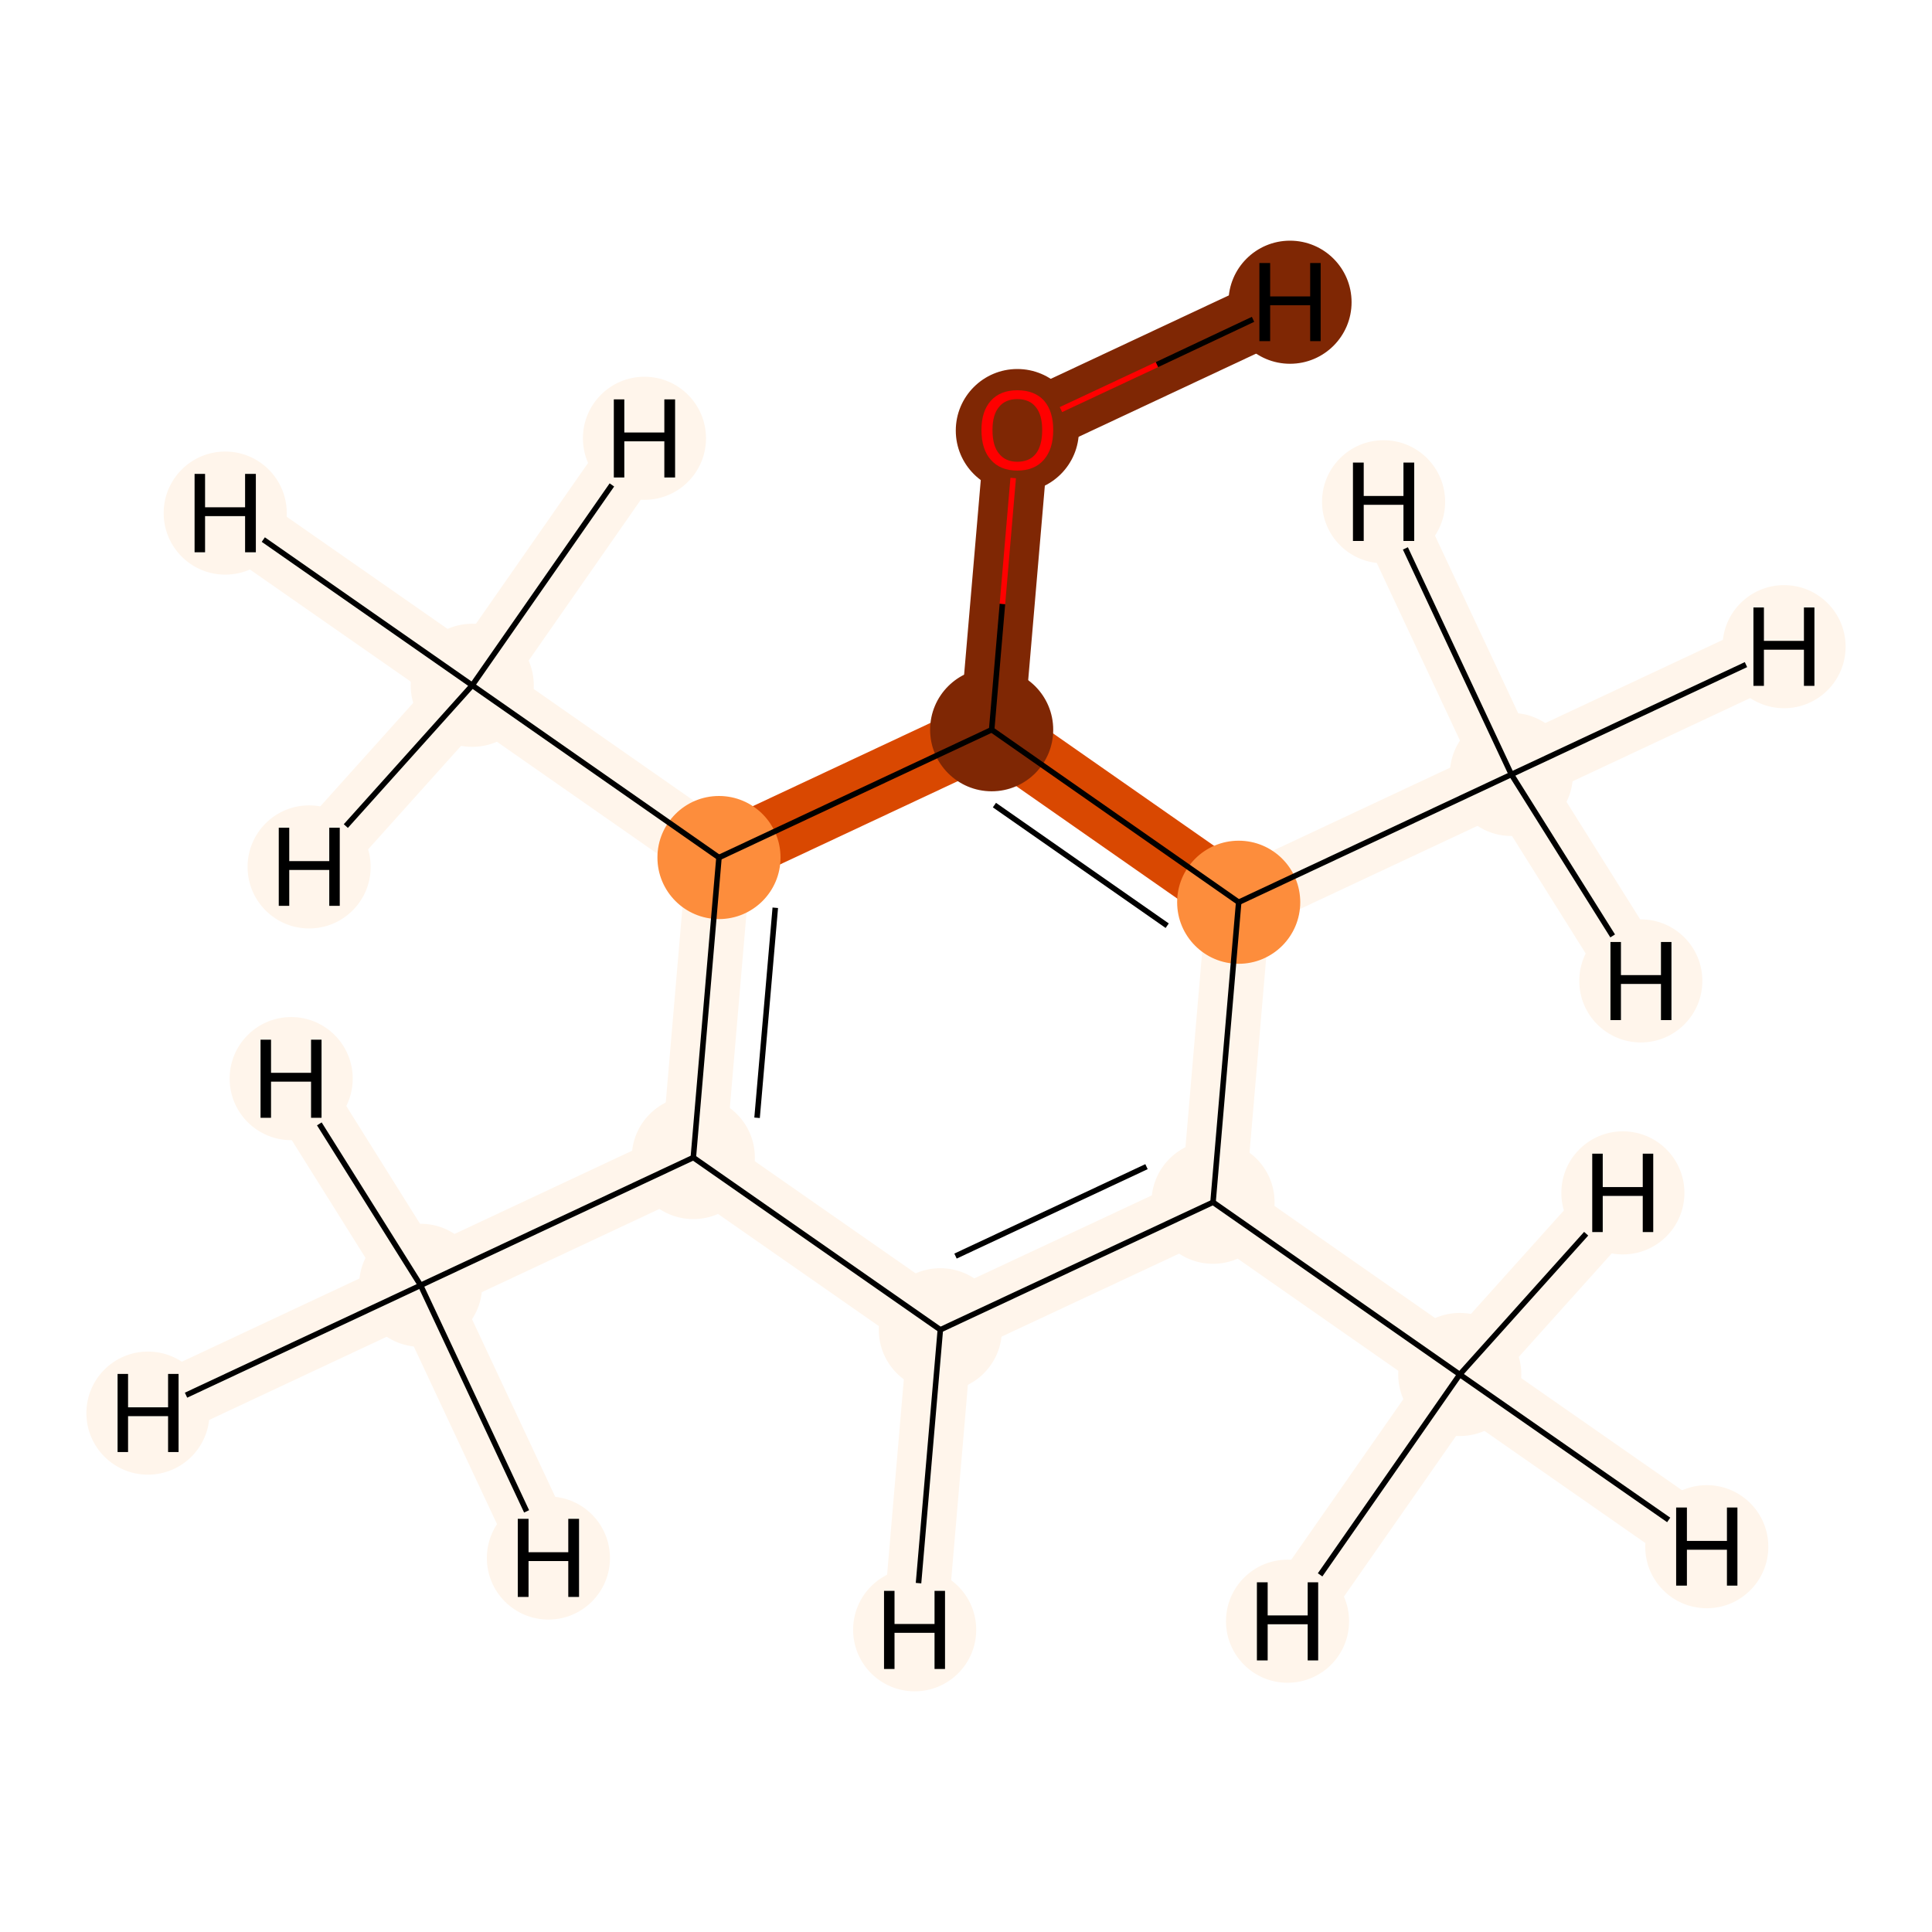 <?xml version='1.0' encoding='iso-8859-1'?>
<svg version='1.1' baseProfile='full'
              xmlns='http://www.w3.org/2000/svg'
                      xmlns:rdkit='http://www.rdkit.org/xml'
                      xmlns:xlink='http://www.w3.org/1999/xlink'
                  xml:space='preserve'
width='700px' height='700px' viewBox='0 0 700 700'>
<!-- END OF HEADER -->
<rect style='opacity:1.0;fill:#FFFFFF;stroke:none' width='700.0' height='700.0' x='0.0' y='0.0'> </rect>
<path d='M 528.9,498.0 L 439.5,435.6' style='fill:none;fill-rule:evenodd;stroke:#FFF5EB;stroke-width:23.3px;stroke-linecap:butt;stroke-linejoin:miter;stroke-opacity:1' />
<path d='M 528.9,498.0 L 618.4,560.4' style='fill:none;fill-rule:evenodd;stroke:#FFF5EB;stroke-width:23.3px;stroke-linecap:butt;stroke-linejoin:miter;stroke-opacity:1' />
<path d='M 528.9,498.0 L 588.0,432.2' style='fill:none;fill-rule:evenodd;stroke:#FFF5EB;stroke-width:23.3px;stroke-linecap:butt;stroke-linejoin:miter;stroke-opacity:1' />
<path d='M 528.9,498.0 L 466.5,587.4' style='fill:none;fill-rule:evenodd;stroke:#FFF5EB;stroke-width:23.3px;stroke-linecap:butt;stroke-linejoin:miter;stroke-opacity:1' />
<path d='M 439.5,435.6 L 340.7,481.8' style='fill:none;fill-rule:evenodd;stroke:#FFF5EB;stroke-width:23.3px;stroke-linecap:butt;stroke-linejoin:miter;stroke-opacity:1' />
<path d='M 439.5,435.6 L 448.8,326.9' style='fill:none;fill-rule:evenodd;stroke:#FFF5EB;stroke-width:23.3px;stroke-linecap:butt;stroke-linejoin:miter;stroke-opacity:1' />
<path d='M 340.7,481.8 L 251.2,419.4' style='fill:none;fill-rule:evenodd;stroke:#FFF5EB;stroke-width:23.3px;stroke-linecap:butt;stroke-linejoin:miter;stroke-opacity:1' />
<path d='M 340.7,481.8 L 331.4,590.5' style='fill:none;fill-rule:evenodd;stroke:#FFF5EB;stroke-width:23.3px;stroke-linecap:butt;stroke-linejoin:miter;stroke-opacity:1' />
<path d='M 251.2,419.4 L 152.4,465.7' style='fill:none;fill-rule:evenodd;stroke:#FFF5EB;stroke-width:23.3px;stroke-linecap:butt;stroke-linejoin:miter;stroke-opacity:1' />
<path d='M 251.2,419.4 L 260.5,310.7' style='fill:none;fill-rule:evenodd;stroke:#FFF5EB;stroke-width:23.3px;stroke-linecap:butt;stroke-linejoin:miter;stroke-opacity:1' />
<path d='M 152.4,465.7 L 53.6,512.0' style='fill:none;fill-rule:evenodd;stroke:#FFF5EB;stroke-width:23.3px;stroke-linecap:butt;stroke-linejoin:miter;stroke-opacity:1' />
<path d='M 152.4,465.7 L 105.5,390.8' style='fill:none;fill-rule:evenodd;stroke:#FFF5EB;stroke-width:23.3px;stroke-linecap:butt;stroke-linejoin:miter;stroke-opacity:1' />
<path d='M 152.4,465.7 L 198.7,564.5' style='fill:none;fill-rule:evenodd;stroke:#FFF5EB;stroke-width:23.3px;stroke-linecap:butt;stroke-linejoin:miter;stroke-opacity:1' />
<path d='M 260.5,310.7 L 359.3,264.4' style='fill:none;fill-rule:evenodd;stroke:#D94801;stroke-width:23.3px;stroke-linecap:butt;stroke-linejoin:miter;stroke-opacity:1' />
<path d='M 260.5,310.7 L 171.1,248.3' style='fill:none;fill-rule:evenodd;stroke:#FFF5EB;stroke-width:23.3px;stroke-linecap:butt;stroke-linejoin:miter;stroke-opacity:1' />
<path d='M 359.3,264.4 L 448.8,326.9' style='fill:none;fill-rule:evenodd;stroke:#D94801;stroke-width:23.3px;stroke-linecap:butt;stroke-linejoin:miter;stroke-opacity:1' />
<path d='M 359.3,264.4 L 368.6,155.8' style='fill:none;fill-rule:evenodd;stroke:#7F2704;stroke-width:23.3px;stroke-linecap:butt;stroke-linejoin:miter;stroke-opacity:1' />
<path d='M 448.8,326.9 L 547.6,280.6' style='fill:none;fill-rule:evenodd;stroke:#FFF5EB;stroke-width:23.3px;stroke-linecap:butt;stroke-linejoin:miter;stroke-opacity:1' />
<path d='M 547.6,280.6 L 646.4,234.3' style='fill:none;fill-rule:evenodd;stroke:#FFF5EB;stroke-width:23.3px;stroke-linecap:butt;stroke-linejoin:miter;stroke-opacity:1' />
<path d='M 547.6,280.6 L 594.5,355.4' style='fill:none;fill-rule:evenodd;stroke:#FFF5EB;stroke-width:23.3px;stroke-linecap:butt;stroke-linejoin:miter;stroke-opacity:1' />
<path d='M 547.6,280.6 L 501.3,181.8' style='fill:none;fill-rule:evenodd;stroke:#FFF5EB;stroke-width:23.3px;stroke-linecap:butt;stroke-linejoin:miter;stroke-opacity:1' />
<path d='M 368.6,155.8 L 467.4,109.5' style='fill:none;fill-rule:evenodd;stroke:#7F2704;stroke-width:23.3px;stroke-linecap:butt;stroke-linejoin:miter;stroke-opacity:1' />
<path d='M 171.1,248.3 L 81.6,185.9' style='fill:none;fill-rule:evenodd;stroke:#FFF5EB;stroke-width:23.3px;stroke-linecap:butt;stroke-linejoin:miter;stroke-opacity:1' />
<path d='M 171.1,248.3 L 233.5,158.8' style='fill:none;fill-rule:evenodd;stroke:#FFF5EB;stroke-width:23.3px;stroke-linecap:butt;stroke-linejoin:miter;stroke-opacity:1' />
<path d='M 171.1,248.3 L 112.0,314.1' style='fill:none;fill-rule:evenodd;stroke:#FFF5EB;stroke-width:23.3px;stroke-linecap:butt;stroke-linejoin:miter;stroke-opacity:1' />
<ellipse cx='528.9' cy='498.0' rx='21.8' ry='21.8'  style='fill:#FFF5EB;fill-rule:evenodd;stroke:#FFF5EB;stroke-width:1.0px;stroke-linecap:butt;stroke-linejoin:miter;stroke-opacity:1' />
<ellipse cx='439.5' cy='435.6' rx='21.8' ry='21.8'  style='fill:#FFF5EB;fill-rule:evenodd;stroke:#FFF5EB;stroke-width:1.0px;stroke-linecap:butt;stroke-linejoin:miter;stroke-opacity:1' />
<ellipse cx='340.7' cy='481.8' rx='21.8' ry='21.8'  style='fill:#FFF5EB;fill-rule:evenodd;stroke:#FFF5EB;stroke-width:1.0px;stroke-linecap:butt;stroke-linejoin:miter;stroke-opacity:1' />
<ellipse cx='251.2' cy='419.4' rx='21.8' ry='21.8'  style='fill:#FFF5EB;fill-rule:evenodd;stroke:#FFF5EB;stroke-width:1.0px;stroke-linecap:butt;stroke-linejoin:miter;stroke-opacity:1' />
<ellipse cx='152.4' cy='465.7' rx='21.8' ry='21.8'  style='fill:#FFF5EB;fill-rule:evenodd;stroke:#FFF5EB;stroke-width:1.0px;stroke-linecap:butt;stroke-linejoin:miter;stroke-opacity:1' />
<ellipse cx='260.5' cy='310.7' rx='21.8' ry='21.8'  style='fill:#FD8D3C;fill-rule:evenodd;stroke:#FD8D3C;stroke-width:1.0px;stroke-linecap:butt;stroke-linejoin:miter;stroke-opacity:1' />
<ellipse cx='359.3' cy='264.4' rx='21.8' ry='21.8'  style='fill:#7F2704;fill-rule:evenodd;stroke:#7F2704;stroke-width:1.0px;stroke-linecap:butt;stroke-linejoin:miter;stroke-opacity:1' />
<ellipse cx='448.8' cy='326.9' rx='21.8' ry='21.8'  style='fill:#FD8D3C;fill-rule:evenodd;stroke:#FD8D3C;stroke-width:1.0px;stroke-linecap:butt;stroke-linejoin:miter;stroke-opacity:1' />
<ellipse cx='547.6' cy='280.6' rx='21.8' ry='21.8'  style='fill:#FFF5EB;fill-rule:evenodd;stroke:#FFF5EB;stroke-width:1.0px;stroke-linecap:butt;stroke-linejoin:miter;stroke-opacity:1' />
<ellipse cx='368.6' cy='156.0' rx='21.8' ry='21.8'  style='fill:#7F2704;fill-rule:evenodd;stroke:#7F2704;stroke-width:1.0px;stroke-linecap:butt;stroke-linejoin:miter;stroke-opacity:1' />
<ellipse cx='171.1' cy='248.3' rx='21.8' ry='21.8'  style='fill:#FFF5EB;fill-rule:evenodd;stroke:#FFF5EB;stroke-width:1.0px;stroke-linecap:butt;stroke-linejoin:miter;stroke-opacity:1' />
<ellipse cx='618.4' cy='560.4' rx='21.8' ry='21.8'  style='fill:#FFF5EB;fill-rule:evenodd;stroke:#FFF5EB;stroke-width:1.0px;stroke-linecap:butt;stroke-linejoin:miter;stroke-opacity:1' />
<ellipse cx='588.0' cy='432.2' rx='21.8' ry='21.8'  style='fill:#FFF5EB;fill-rule:evenodd;stroke:#FFF5EB;stroke-width:1.0px;stroke-linecap:butt;stroke-linejoin:miter;stroke-opacity:1' />
<ellipse cx='466.5' cy='587.4' rx='21.8' ry='21.8'  style='fill:#FFF5EB;fill-rule:evenodd;stroke:#FFF5EB;stroke-width:1.0px;stroke-linecap:butt;stroke-linejoin:miter;stroke-opacity:1' />
<ellipse cx='331.4' cy='590.5' rx='21.8' ry='21.8'  style='fill:#FFF5EB;fill-rule:evenodd;stroke:#FFF5EB;stroke-width:1.0px;stroke-linecap:butt;stroke-linejoin:miter;stroke-opacity:1' />
<ellipse cx='53.6' cy='512.0' rx='21.8' ry='21.8'  style='fill:#FFF5EB;fill-rule:evenodd;stroke:#FFF5EB;stroke-width:1.0px;stroke-linecap:butt;stroke-linejoin:miter;stroke-opacity:1' />
<ellipse cx='105.5' cy='390.8' rx='21.8' ry='21.8'  style='fill:#FFF5EB;fill-rule:evenodd;stroke:#FFF5EB;stroke-width:1.0px;stroke-linecap:butt;stroke-linejoin:miter;stroke-opacity:1' />
<ellipse cx='198.7' cy='564.5' rx='21.8' ry='21.8'  style='fill:#FFF5EB;fill-rule:evenodd;stroke:#FFF5EB;stroke-width:1.0px;stroke-linecap:butt;stroke-linejoin:miter;stroke-opacity:1' />
<ellipse cx='646.4' cy='234.3' rx='21.8' ry='21.8'  style='fill:#FFF5EB;fill-rule:evenodd;stroke:#FFF5EB;stroke-width:1.0px;stroke-linecap:butt;stroke-linejoin:miter;stroke-opacity:1' />
<ellipse cx='594.5' cy='355.4' rx='21.8' ry='21.8'  style='fill:#FFF5EB;fill-rule:evenodd;stroke:#FFF5EB;stroke-width:1.0px;stroke-linecap:butt;stroke-linejoin:miter;stroke-opacity:1' />
<ellipse cx='501.3' cy='181.8' rx='21.8' ry='21.8'  style='fill:#FFF5EB;fill-rule:evenodd;stroke:#FFF5EB;stroke-width:1.0px;stroke-linecap:butt;stroke-linejoin:miter;stroke-opacity:1' />
<ellipse cx='467.4' cy='109.5' rx='21.8' ry='21.8'  style='fill:#7F2704;fill-rule:evenodd;stroke:#7F2704;stroke-width:1.0px;stroke-linecap:butt;stroke-linejoin:miter;stroke-opacity:1' />
<ellipse cx='81.6' cy='185.9' rx='21.8' ry='21.8'  style='fill:#FFF5EB;fill-rule:evenodd;stroke:#FFF5EB;stroke-width:1.0px;stroke-linecap:butt;stroke-linejoin:miter;stroke-opacity:1' />
<ellipse cx='233.5' cy='158.8' rx='21.8' ry='21.8'  style='fill:#FFF5EB;fill-rule:evenodd;stroke:#FFF5EB;stroke-width:1.0px;stroke-linecap:butt;stroke-linejoin:miter;stroke-opacity:1' />
<ellipse cx='112.0' cy='314.1' rx='21.8' ry='21.8'  style='fill:#FFF5EB;fill-rule:evenodd;stroke:#FFF5EB;stroke-width:1.0px;stroke-linecap:butt;stroke-linejoin:miter;stroke-opacity:1' />
<path class='bond-0 atom-0 atom-1' d='M 528.9,498.0 L 439.5,435.6' style='fill:none;fill-rule:evenodd;stroke:#000000;stroke-width:2.0px;stroke-linecap:butt;stroke-linejoin:miter;stroke-opacity:1' />
<path class='bond-11 atom-0 atom-11' d='M 528.9,498.0 L 604.6,550.7' style='fill:none;fill-rule:evenodd;stroke:#000000;stroke-width:2.0px;stroke-linecap:butt;stroke-linejoin:miter;stroke-opacity:1' />
<path class='bond-12 atom-0 atom-12' d='M 528.9,498.0 L 574.7,447.0' style='fill:none;fill-rule:evenodd;stroke:#000000;stroke-width:2.0px;stroke-linecap:butt;stroke-linejoin:miter;stroke-opacity:1' />
<path class='bond-13 atom-0 atom-13' d='M 528.9,498.0 L 478.3,570.6' style='fill:none;fill-rule:evenodd;stroke:#000000;stroke-width:2.0px;stroke-linecap:butt;stroke-linejoin:miter;stroke-opacity:1' />
<path class='bond-1 atom-1 atom-2' d='M 439.5,435.6 L 340.7,481.8' style='fill:none;fill-rule:evenodd;stroke:#000000;stroke-width:2.0px;stroke-linecap:butt;stroke-linejoin:miter;stroke-opacity:1' />
<path class='bond-1 atom-1 atom-2' d='M 415.4,422.7 L 346.2,455.1' style='fill:none;fill-rule:evenodd;stroke:#000000;stroke-width:2.0px;stroke-linecap:butt;stroke-linejoin:miter;stroke-opacity:1' />
<path class='bond-10 atom-7 atom-1' d='M 448.8,326.9 L 439.5,435.6' style='fill:none;fill-rule:evenodd;stroke:#000000;stroke-width:2.0px;stroke-linecap:butt;stroke-linejoin:miter;stroke-opacity:1' />
<path class='bond-2 atom-2 atom-3' d='M 340.7,481.8 L 251.2,419.4' style='fill:none;fill-rule:evenodd;stroke:#000000;stroke-width:2.0px;stroke-linecap:butt;stroke-linejoin:miter;stroke-opacity:1' />
<path class='bond-14 atom-2 atom-14' d='M 340.7,481.8 L 332.8,573.6' style='fill:none;fill-rule:evenodd;stroke:#000000;stroke-width:2.0px;stroke-linecap:butt;stroke-linejoin:miter;stroke-opacity:1' />
<path class='bond-3 atom-3 atom-4' d='M 251.2,419.4 L 152.4,465.7' style='fill:none;fill-rule:evenodd;stroke:#000000;stroke-width:2.0px;stroke-linecap:butt;stroke-linejoin:miter;stroke-opacity:1' />
<path class='bond-4 atom-3 atom-5' d='M 251.2,419.4 L 260.5,310.7' style='fill:none;fill-rule:evenodd;stroke:#000000;stroke-width:2.0px;stroke-linecap:butt;stroke-linejoin:miter;stroke-opacity:1' />
<path class='bond-4 atom-3 atom-5' d='M 274.3,405.0 L 280.9,328.9' style='fill:none;fill-rule:evenodd;stroke:#000000;stroke-width:2.0px;stroke-linecap:butt;stroke-linejoin:miter;stroke-opacity:1' />
<path class='bond-15 atom-4 atom-15' d='M 152.4,465.7 L 67.4,505.5' style='fill:none;fill-rule:evenodd;stroke:#000000;stroke-width:2.0px;stroke-linecap:butt;stroke-linejoin:miter;stroke-opacity:1' />
<path class='bond-16 atom-4 atom-16' d='M 152.4,465.7 L 115.7,407.2' style='fill:none;fill-rule:evenodd;stroke:#000000;stroke-width:2.0px;stroke-linecap:butt;stroke-linejoin:miter;stroke-opacity:1' />
<path class='bond-17 atom-4 atom-17' d='M 152.4,465.7 L 190.8,547.6' style='fill:none;fill-rule:evenodd;stroke:#000000;stroke-width:2.0px;stroke-linecap:butt;stroke-linejoin:miter;stroke-opacity:1' />
<path class='bond-5 atom-5 atom-6' d='M 260.5,310.7 L 359.3,264.4' style='fill:none;fill-rule:evenodd;stroke:#000000;stroke-width:2.0px;stroke-linecap:butt;stroke-linejoin:miter;stroke-opacity:1' />
<path class='bond-9 atom-5 atom-10' d='M 260.5,310.7 L 171.1,248.3' style='fill:none;fill-rule:evenodd;stroke:#000000;stroke-width:2.0px;stroke-linecap:butt;stroke-linejoin:miter;stroke-opacity:1' />
<path class='bond-6 atom-6 atom-7' d='M 359.3,264.4 L 448.8,326.9' style='fill:none;fill-rule:evenodd;stroke:#000000;stroke-width:2.0px;stroke-linecap:butt;stroke-linejoin:miter;stroke-opacity:1' />
<path class='bond-6 atom-6 atom-7' d='M 360.3,291.7 L 422.9,335.4' style='fill:none;fill-rule:evenodd;stroke:#000000;stroke-width:2.0px;stroke-linecap:butt;stroke-linejoin:miter;stroke-opacity:1' />
<path class='bond-8 atom-6 atom-9' d='M 359.3,264.4 L 363.2,218.8' style='fill:none;fill-rule:evenodd;stroke:#000000;stroke-width:2.0px;stroke-linecap:butt;stroke-linejoin:miter;stroke-opacity:1' />
<path class='bond-8 atom-6 atom-9' d='M 363.2,218.8 L 367.1,173.2' style='fill:none;fill-rule:evenodd;stroke:#FF0000;stroke-width:2.0px;stroke-linecap:butt;stroke-linejoin:miter;stroke-opacity:1' />
<path class='bond-7 atom-7 atom-8' d='M 448.8,326.9 L 547.6,280.6' style='fill:none;fill-rule:evenodd;stroke:#000000;stroke-width:2.0px;stroke-linecap:butt;stroke-linejoin:miter;stroke-opacity:1' />
<path class='bond-18 atom-8 atom-18' d='M 547.6,280.6 L 632.6,240.8' style='fill:none;fill-rule:evenodd;stroke:#000000;stroke-width:2.0px;stroke-linecap:butt;stroke-linejoin:miter;stroke-opacity:1' />
<path class='bond-19 atom-8 atom-19' d='M 547.6,280.6 L 584.3,339.1' style='fill:none;fill-rule:evenodd;stroke:#000000;stroke-width:2.0px;stroke-linecap:butt;stroke-linejoin:miter;stroke-opacity:1' />
<path class='bond-20 atom-8 atom-20' d='M 547.6,280.6 L 509.2,198.7' style='fill:none;fill-rule:evenodd;stroke:#000000;stroke-width:2.0px;stroke-linecap:butt;stroke-linejoin:miter;stroke-opacity:1' />
<path class='bond-21 atom-9 atom-21' d='M 384.4,148.4 L 419.2,132.1' style='fill:none;fill-rule:evenodd;stroke:#FF0000;stroke-width:2.0px;stroke-linecap:butt;stroke-linejoin:miter;stroke-opacity:1' />
<path class='bond-21 atom-9 atom-21' d='M 419.2,132.1 L 454.0,115.7' style='fill:none;fill-rule:evenodd;stroke:#000000;stroke-width:2.0px;stroke-linecap:butt;stroke-linejoin:miter;stroke-opacity:1' />
<path class='bond-22 atom-10 atom-22' d='M 171.1,248.3 L 95.4,195.5' style='fill:none;fill-rule:evenodd;stroke:#000000;stroke-width:2.0px;stroke-linecap:butt;stroke-linejoin:miter;stroke-opacity:1' />
<path class='bond-23 atom-10 atom-23' d='M 171.1,248.3 L 221.7,175.7' style='fill:none;fill-rule:evenodd;stroke:#000000;stroke-width:2.0px;stroke-linecap:butt;stroke-linejoin:miter;stroke-opacity:1' />
<path class='bond-24 atom-10 atom-24' d='M 171.1,248.3 L 125.3,299.3' style='fill:none;fill-rule:evenodd;stroke:#000000;stroke-width:2.0px;stroke-linecap:butt;stroke-linejoin:miter;stroke-opacity:1' />
<path  class='atom-9' d='M 355.6 155.8
Q 355.6 149.0, 359.0 145.2
Q 362.4 141.4, 368.6 141.4
Q 374.9 141.4, 378.3 145.2
Q 381.6 149.0, 381.6 155.8
Q 381.6 162.7, 378.2 166.6
Q 374.8 170.5, 368.6 170.5
Q 362.4 170.5, 359.0 166.6
Q 355.6 162.8, 355.6 155.8
M 368.6 167.3
Q 373.0 167.3, 375.3 164.4
Q 377.6 161.5, 377.6 155.8
Q 377.6 150.3, 375.3 147.5
Q 373.0 144.6, 368.6 144.6
Q 364.3 144.6, 362.0 147.4
Q 359.6 150.2, 359.6 155.8
Q 359.6 161.6, 362.0 164.4
Q 364.3 167.3, 368.6 167.3
' fill='#FF0000'/>
<path  class='atom-11' d='M 607.3 546.2
L 611.2 546.2
L 611.2 558.3
L 625.7 558.3
L 625.7 546.2
L 629.5 546.2
L 629.5 574.5
L 625.7 574.5
L 625.7 561.5
L 611.2 561.5
L 611.2 574.5
L 607.3 574.5
L 607.3 546.2
' fill='#000000'/>
<path  class='atom-12' d='M 576.9 418.0
L 580.7 418.0
L 580.7 430.1
L 595.2 430.1
L 595.2 418.0
L 599.0 418.0
L 599.0 446.4
L 595.2 446.4
L 595.2 433.3
L 580.7 433.3
L 580.7 446.4
L 576.9 446.4
L 576.9 418.0
' fill='#000000'/>
<path  class='atom-13' d='M 455.4 573.3
L 459.3 573.3
L 459.3 585.3
L 473.8 585.3
L 473.8 573.3
L 477.6 573.3
L 477.6 601.6
L 473.8 601.6
L 473.8 588.5
L 459.3 588.5
L 459.3 601.6
L 455.4 601.6
L 455.4 573.3
' fill='#000000'/>
<path  class='atom-14' d='M 320.3 576.4
L 324.1 576.4
L 324.1 588.4
L 338.6 588.4
L 338.6 576.4
L 342.4 576.4
L 342.4 604.7
L 338.6 604.7
L 338.6 591.6
L 324.1 591.6
L 324.1 604.7
L 320.3 604.7
L 320.3 576.4
' fill='#000000'/>
<path  class='atom-15' d='M 42.6 497.8
L 46.4 497.8
L 46.4 509.9
L 60.9 509.9
L 60.9 497.8
L 64.7 497.8
L 64.7 526.1
L 60.9 526.1
L 60.9 513.1
L 46.4 513.1
L 46.4 526.1
L 42.6 526.1
L 42.6 497.8
' fill='#000000'/>
<path  class='atom-16' d='M 94.4 376.7
L 98.2 376.7
L 98.2 388.7
L 112.7 388.7
L 112.7 376.7
L 116.5 376.7
L 116.5 405.0
L 112.7 405.0
L 112.7 391.9
L 98.2 391.9
L 98.2 405.0
L 94.4 405.0
L 94.4 376.7
' fill='#000000'/>
<path  class='atom-17' d='M 187.6 550.3
L 191.5 550.3
L 191.5 562.4
L 205.9 562.4
L 205.9 550.3
L 209.8 550.3
L 209.8 578.6
L 205.9 578.6
L 205.9 565.6
L 191.5 565.6
L 191.5 578.6
L 187.6 578.6
L 187.6 550.3
' fill='#000000'/>
<path  class='atom-18' d='M 635.3 220.1
L 639.1 220.1
L 639.1 232.2
L 653.6 232.2
L 653.6 220.1
L 657.4 220.1
L 657.4 248.5
L 653.6 248.5
L 653.6 235.4
L 639.1 235.4
L 639.1 248.5
L 635.3 248.5
L 635.3 220.1
' fill='#000000'/>
<path  class='atom-19' d='M 583.5 341.3
L 587.3 341.3
L 587.3 353.3
L 601.8 353.3
L 601.8 341.3
L 605.6 341.3
L 605.6 369.6
L 601.8 369.6
L 601.8 356.5
L 587.3 356.5
L 587.3 369.6
L 583.5 369.6
L 583.5 341.3
' fill='#000000'/>
<path  class='atom-20' d='M 490.2 167.6
L 494.1 167.6
L 494.1 179.7
L 508.5 179.7
L 508.5 167.6
L 512.4 167.6
L 512.4 196.0
L 508.5 196.0
L 508.5 182.9
L 494.1 182.9
L 494.1 196.0
L 490.2 196.0
L 490.2 167.6
' fill='#000000'/>
<path  class='atom-21' d='M 456.3 95.3
L 460.2 95.3
L 460.2 107.4
L 474.7 107.4
L 474.7 95.3
L 478.5 95.3
L 478.5 123.6
L 474.7 123.6
L 474.7 110.6
L 460.2 110.6
L 460.2 123.6
L 456.3 123.6
L 456.3 95.3
' fill='#000000'/>
<path  class='atom-22' d='M 70.5 171.7
L 74.3 171.7
L 74.3 183.8
L 88.8 183.8
L 88.8 171.7
L 92.7 171.7
L 92.7 200.1
L 88.8 200.1
L 88.8 187.0
L 74.3 187.0
L 74.3 200.1
L 70.5 200.1
L 70.5 171.7
' fill='#000000'/>
<path  class='atom-23' d='M 222.4 144.7
L 226.2 144.7
L 226.2 156.7
L 240.7 156.7
L 240.7 144.7
L 244.6 144.7
L 244.6 173.0
L 240.7 173.0
L 240.7 159.9
L 226.2 159.9
L 226.2 173.0
L 222.4 173.0
L 222.4 144.7
' fill='#000000'/>
<path  class='atom-24' d='M 101.0 299.9
L 104.8 299.9
L 104.8 312.0
L 119.3 312.0
L 119.3 299.9
L 123.1 299.9
L 123.1 328.2
L 119.3 328.2
L 119.3 315.2
L 104.8 315.2
L 104.8 328.2
L 101.0 328.2
L 101.0 299.9
' fill='#000000'/>
</svg>
